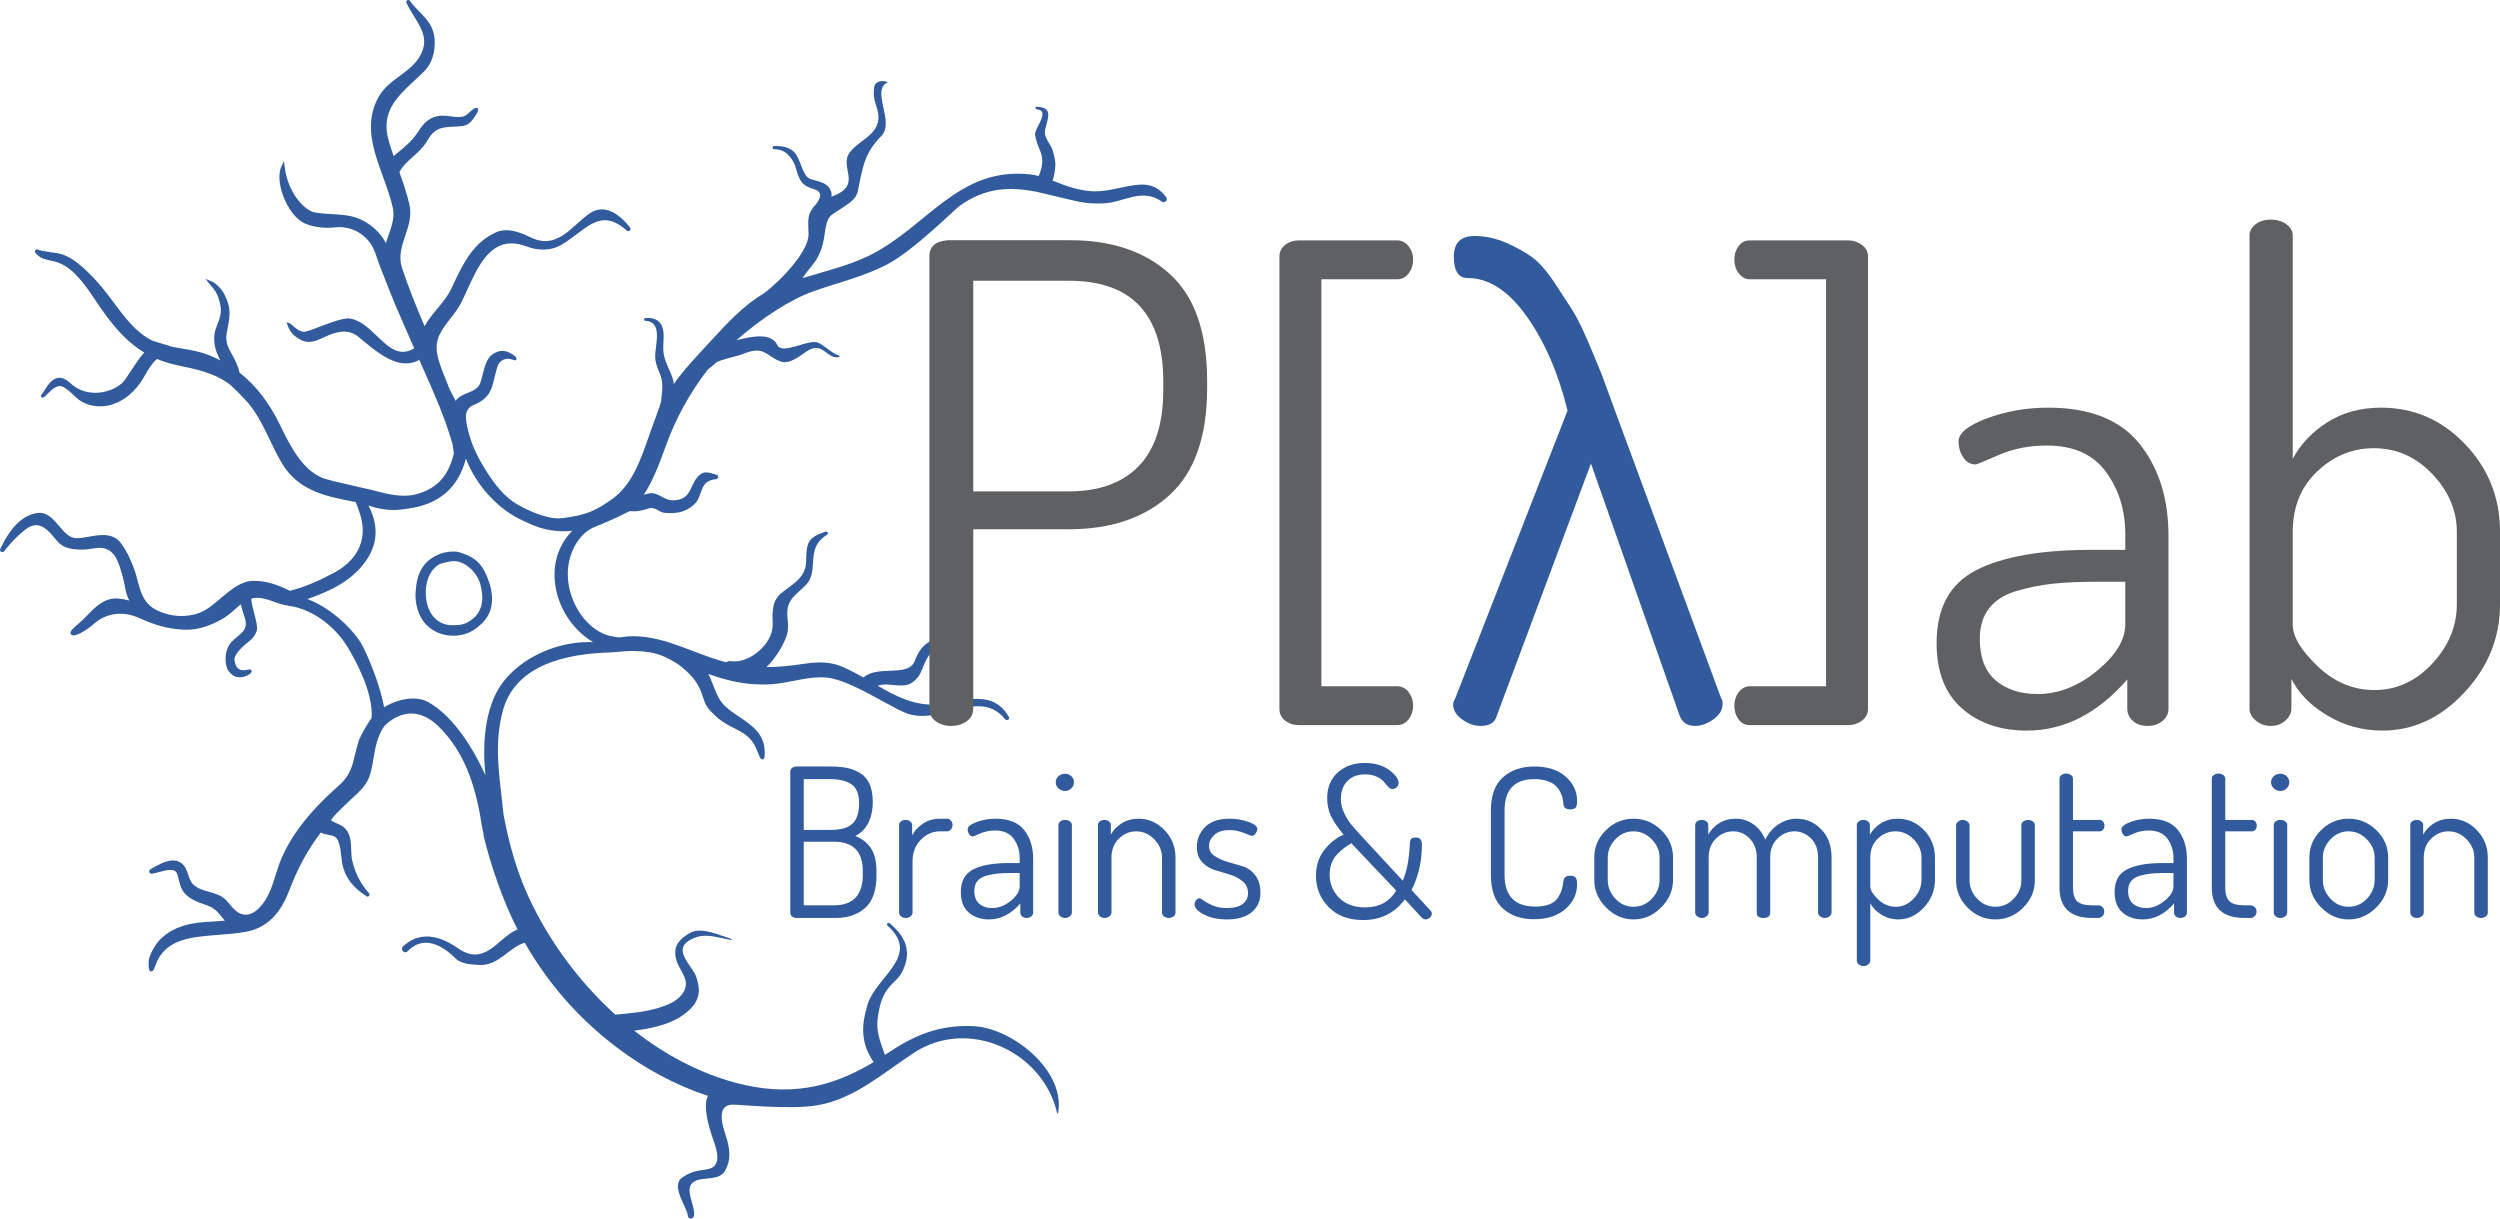 <?xml version="1.0" encoding="UTF-8" standalone="no"?>
<!-- Created with Inkscape (http://www.inkscape.org/) -->

<svg
   xmlns:dc="http://purl.org/dc/elements/1.1/"
   xmlns:cc="http://creativecommons.org/ns#"
   xmlns:rdf="http://www.w3.org/1999/02/22-rdf-syntax-ns#"
   xmlns:svg="http://www.w3.org/2000/svg"
   xmlns="http://www.w3.org/2000/svg"
   xmlns:sodipodi="http://sodipodi.sourceforge.net/DTD/sodipodi-0.dtd"
   xmlns:inkscape="http://www.inkscape.org/namespaces/inkscape"
   id="svg2"
   version="1.1"
   inkscape:version="0.91 r13725"
   xml:space="preserve"
   width="500.388"
   height="243.9"
   viewBox="0 0 500.388 243.9"
   sodipodi:docname="P Lab Logo Dark.svg"><defs
     id="defs6" /><sodipodi:namedview
     pagecolor="#ffffff"
     bordercolor="#666666"
     borderopacity="1"
     objecttolerance="10"
     gridtolerance="10"
     guidetolerance="10"
     inkscape:pageopacity="0"
     inkscape:pageshadow="2"
     inkscape:window-width="648"
     inkscape:window-height="480"
     id="namedview4"
     showgrid="false"
     inkscape:zoom="0.73143312"
     inkscape:cx="250.19376"
     inkscape:cy="121.95"
     inkscape:window-x="55"
     inkscape:window-y="24"
     inkscape:window-maximized="0"
     inkscape:current-layer="g10" /><g
     id="g10"
     inkscape:groupmode="layer"
     inkscape:label="ink_ext_XXXXXX"
     transform="matrix(1.25,0,0,-1.25,0,243.9)"><g
       id="g12"
       transform="scale(0.1,0.1)"><path
         d="m 1287,501.559 48.13,0 c 30.95,0 46.44,16.371 46.44,49.101 l 0,5.649 c 0,31.402 -15.49,47.121 -46.44,47.121 l -48.13,0 0,-101.871 z m 0,120.769 43.48,0 c 15.7,0 27.15,3.262 34.33,9.801 7.19,6.519 10.79,17.531 10.79,33 0,14.391 -3.99,24.402 -11.94,30.031 -7.97,5.649 -19.47,8.469 -34.51,8.469 l -42.15,0 0,-81.301 z m -21.56,-132.719 0,225.961 c 0,2.66 1,4.7 2.99,6.149 1.99,1.429 4.31,2.152 6.97,2.152 l 54.41,0 c 10.18,0 19.03,-0.781 26.55,-2.32 7.52,-1.551 14.53,-4.321 21.07,-8.301 6.51,-3.98 11.49,-9.789 14.92,-17.422 3.44,-7.629 5.14,-17.078 5.14,-28.367 0,-13.711 -2.54,-25.332 -7.62,-34.84 -5.09,-9.519 -11.95,-16.152 -20.58,-19.91 11.07,-4.422 19.53,-11.063 25.39,-19.91 5.86,-8.852 8.79,-21.231 8.79,-37.16 l 0,-5.969 c 0,-23.891 -5.98,-41.262 -17.91,-52.094 -11.96,-10.84 -27.87,-16.258 -47.8,-16.258 l -62.36,0 c -3.11,0 -5.55,0.828 -7.3,2.489 -1.78,1.66 -2.66,3.589 -2.66,5.8"
         style="fill:#315b9c;fill-opacity:1;fill-rule:nonzero;stroke:none"
         id="path14"
         inkscape:connector-curvature="0" /><path
         d="m 1439.64,489.941 0,140.36 c 0,2.211 0.99,4.09 2.99,5.64 1.99,1.547 4.53,2.321 7.63,2.321 2.87,0 5.3,-0.782 7.29,-2.352 1.99,-1.582 2.99,-3.469 2.99,-5.719 l 0,-16.461 c 3.98,7.379 9.84,13.641 17.59,18.801 7.74,5.141 16.7,7.719 26.88,7.719 l 11.6,0 c 2.21,0 4.2,-1.012 5.98,-3.039 1.78,-2.02 2.65,-4.383 2.65,-7.082 0,-2.699 -0.87,-5.059 -2.65,-7.09 -1.78,-2.019 -3.77,-3.019 -5.98,-3.019 l -11.6,0 c -11.5,0 -21.68,-4.481 -30.53,-13.411 -8.85,-8.949 -13.28,-20.589 -13.28,-34.918 l 0,-81.769 c 0,-2.211 -1.05,-4.192 -3.14,-5.961 -2.11,-1.762 -4.71,-2.641 -7.8,-2.641 -2.89,0 -5.37,0.879 -7.48,2.649 -2.09,1.769 -3.14,3.761 -3.14,5.972"
         style="fill:#315b9c;fill-opacity:1;fill-rule:nonzero;stroke:none"
         id="path16"
         inkscape:connector-curvature="0" /><path
         d="m 1560.09,524.781 c 0,-9.281 2.65,-16.211 7.95,-20.742 5.31,-4.527 12.28,-6.801 20.92,-6.801 10.39,0 20.29,3.871 29.68,11.621 9.4,7.743 14.1,15.469 14.1,23.231 l 0,21.23 -13.92,0 c -8.85,0 -16.33,-0.332 -22.4,-1 -6.1,-0.66 -12.11,-1.879 -18.09,-3.648 -5.98,-1.774 -10.51,-4.641 -13.59,-8.621 -3.11,-3.992 -4.65,-9.082 -4.65,-15.27 z m -21.58,-1.992 c 0,17.402 6.58,29.5 19.74,36.281 13.17,6.789 32.37,10.18 57.58,10.18 l 16.91,0 0,7.809 c 0,11.929 -3.2,22.293 -9.61,31.089 -6.42,8.793 -16.26,13.192 -29.53,13.192 -8.86,0 -16.87,-1.578 -24.06,-4.719 -7.19,-3.152 -11.01,-4.723 -11.44,-4.723 -2.66,0 -4.77,1.192 -6.31,3.602 -1.55,2.391 -2.33,5 -2.33,7.828 0,4.203 4.75,8.07 14.28,11.621 9.49,3.531 19.67,5.301 30.53,5.301 20.78,0 35.99,-6.02 45.6,-18.078 9.63,-12.051 14.44,-27.383 14.44,-45.953 l 0,-86.278 c 0,-2.429 -1,-4.472 -2.97,-6.132 -1.99,-1.661 -4.55,-2.489 -7.64,-2.489 -2.89,0 -5.25,0.828 -7.13,2.489 -1.89,1.66 -2.83,3.703 -2.83,6.132 l 0,14.598 c -14.82,-17.027 -31.52,-25.551 -50.1,-25.551 -13.28,0 -24.12,3.703 -32.52,11.121 -8.41,7.411 -12.61,18.301 -12.61,32.68"
         style="fill:#315b9c;fill-opacity:1;fill-rule:nonzero;stroke:none"
         id="path18"
         inkscape:connector-curvature="0" /><path
         d="m 1694.79,489.941 0,140.36 c 0,2.211 1,4.09 2.99,5.64 2,1.547 4.53,2.321 7.64,2.321 3.09,0 5.68,-0.774 7.79,-2.321 2.09,-1.55 3.15,-3.429 3.15,-5.64 l 0,-140.36 c 0,-2.211 -1.12,-4.203 -3.32,-5.972 -2.21,-1.77 -4.75,-2.649 -7.62,-2.649 -2.89,0 -5.37,0.879 -7.48,2.649 -2.09,1.769 -3.15,3.761 -3.15,5.972 z m 0,198.93 c -2.87,2.758 -4.31,6.02 -4.31,9.777 0,3.762 1.44,6.973 4.31,9.633 2.88,2.649 6.41,3.969 10.63,3.969 3.98,0 7.34,-1.32 10.12,-3.969 2.75,-2.66 4.14,-5.871 4.14,-9.633 0,-3.757 -1.39,-7.019 -4.14,-9.777 -2.78,-2.781 -6.14,-4.16 -10.12,-4.16 -4.22,0 -7.75,1.379 -10.63,4.16"
         style="fill:#315b9c;fill-opacity:1;fill-rule:nonzero;stroke:none"
         id="path20"
         inkscape:connector-curvature="0" /><path
         d="m 1758.17,489.941 0,140.36 c 0,2.429 1,4.371 2.97,5.801 1.99,1.437 4.53,2.16 7.64,2.16 2.66,0 4.98,-0.782 6.97,-2.352 1.99,-1.582 2.99,-3.48 2.99,-5.719 l 0,-15.48 c 3.75,7.168 9.51,13.219 17.25,18.148 7.75,4.922 16.81,7.391 27.2,7.391 15.94,0 29.75,-6.078 41.49,-18.25 11.72,-12.172 17.58,-26.77 17.58,-43.801 l 0,-88.258 c 0,-2.652 -1.12,-4.761 -3.32,-6.3 -2.21,-1.551 -4.75,-2.321 -7.62,-2.321 -2.66,0 -5.1,0.77 -7.31,2.309 -2.2,1.551 -3.32,3.641 -3.32,6.293 l 0,88.047 c 0,10.82 -4.1,20.519 -12.28,29.14 -8.19,8.602 -17.91,12.911 -29.2,12.911 -10.39,0 -19.57,-3.872 -27.54,-11.59 -7.95,-7.731 -11.93,-17.891 -11.93,-30.461 l 0,-88.047 c 0,-2.211 -1.12,-4.192 -3.32,-5.961 -2.21,-1.762 -4.77,-2.641 -7.64,-2.641 -3.11,0 -5.65,0.879 -7.64,2.649 -1.97,1.769 -2.97,3.761 -2.97,5.972"
         style="fill:#315b9c;fill-opacity:1;fill-rule:nonzero;stroke:none"
         id="path22"
         inkscape:connector-curvature="0" /><path
         d="m 1912.78,502.891 c 0,2.211 0.76,4.41 2.33,6.629 1.54,2.21 3.32,3.32 5.31,3.32 1.54,0 3.96,-1.281 7.29,-3.82 3.32,-2.551 8.08,-5.149 14.27,-7.79 6.19,-2.66 13.6,-3.992 22.23,-3.992 11.72,0 20.35,2.211 25.88,6.633 5.53,4.43 8.3,10.07 8.3,16.93 0,7.969 -2.81,14.32 -8.46,19.09 -5.64,4.75 -12.46,8.339 -20.41,10.75 -7.97,2.418 -15.99,4.859 -24.06,7.308 -8.07,2.442 -14.92,6.711 -20.57,12.789 -5.64,6.082 -8.45,14.211 -8.45,24.383 0,12.168 4.35,22.738 13.1,31.688 8.73,8.961 21.84,13.441 39.32,13.441 10.84,0 20.95,-1.719 30.35,-5.141 9.41,-3.429 14.1,-7.129 14.1,-11.121 0,-2.207 -0.88,-4.636 -2.64,-7.289 -1.77,-2.66 -3.88,-3.988 -6.3,-3.988 -0.67,0 -4.77,1.551 -12.29,4.648 -7.52,3.102 -15.16,4.641 -22.89,4.641 -11.07,0 -19.36,-2.602 -24.88,-7.801 -5.53,-5.199 -8.3,-11.051 -8.3,-17.551 0,-6.718 2.87,-12.027 8.59,-15.929 5.74,-3.899 12.6,-7.028 20.59,-9.391 7.96,-2.367 16.05,-4.758 24.25,-7.18 8.19,-2.429 15.04,-7.25 20.57,-14.437 5.53,-7.191 8.28,-16.5 8.28,-27.922 0,-13.269 -4.69,-23.719 -14.1,-31.348 -9.4,-7.632 -22.5,-11.453 -39.32,-11.453 -14.59,0 -26.93,2.602 -36.99,7.801 -10.08,5.199 -15.1,10.563 -15.1,16.102"
         style="fill:#315b9c;fill-opacity:1;fill-rule:nonzero;stroke:none"
         id="path24"
         inkscape:connector-curvature="0" /><path
         d="m 2129.13,550.922 c 0,-14.801 5.08,-27.281 15.27,-37.453 10.18,-10.149 24.03,-15.231 41.53,-15.231 22.15,0 38.77,8.953 49.84,26.84 l -71.99,75.863 c -4.79,-2.882 -8.71,-5.472 -11.76,-7.793 -3.06,-2.32 -6.6,-5.519 -10.64,-9.609 -4.03,-4.078 -7.07,-8.879 -9.14,-14.41 -2.09,-5.52 -3.11,-11.59 -3.11,-18.207 z m -21.91,-2 c 0,15.687 4.22,29.156 12.67,40.418 8.44,11.262 18.95,19.769 31.51,25.512 -8.44,9.929 -14.91,19.328 -19.46,28.168 -4.53,8.82 -6.79,18.871 -6.79,30.14 0,17.449 5.72,31.211 17.14,41.27 11.45,10.05 25.65,15.082 42.58,15.082 16.31,0 29.48,-3.762 39.51,-11.282 10.04,-7.511 15.08,-14.359 15.08,-20.558 0,-2.871 -1.01,-5.242 -3.02,-7.121 -2.02,-1.871 -4.46,-2.813 -7.37,-2.813 -1.78,0 -3.85,1.211 -6.19,3.641 -2.34,2.43 -4.69,5.133 -7.03,8.121 -2.34,2.98 -6.19,5.68 -11.54,8.121 -5.37,2.43 -11.51,3.641 -18.42,3.641 -12.07,0 -21.54,-3.602 -28.48,-10.762 -6.91,-7.18 -10.37,-16.738 -10.37,-28.672 0,-7.277 1.66,-14.578 5.02,-21.859 3.34,-7.289 6.86,-13.188 10.55,-17.731 3.69,-4.527 8.86,-10.429 15.56,-17.718 l 67.97,-73.551 c 6.49,14.582 10.28,34.679 11.39,60.301 0.21,3.32 1,5.628 2.32,6.96 1.33,1.329 3.87,1.989 7.64,1.989 6.19,0 9.3,-3.86 9.3,-11.598 0,-26.73 -5.55,-50.91 -16.6,-72.551 l 30.52,-32.961 c 1.33,-1.55 2,-3.097 2,-4.66 0,-2.48 -1.06,-4.668 -3.15,-6.59 -2.11,-1.91 -4.37,-2.871 -6.82,-2.871 -2.2,0 -4.29,1.012 -6.28,3.024 L 2249.5,511.16 C 2233.19,489.051 2210.89,478 2182.53,478 c -23.01,0 -41.33,6.879 -54.92,20.641 -13.6,13.769 -20.39,30.531 -20.39,50.281"
         style="fill:#315b9c;fill-opacity:1;fill-rule:nonzero;stroke:none"
         id="path26"
         inkscape:connector-curvature="0" /><path
         d="m 2387.26,550.328 0,102.863 c 0,24.11 6.48,41.93 19.41,53.43 12.95,11.488 29.71,17.25 50.27,17.25 21.02,0 37.66,-5.371 49.94,-16.09 12.27,-10.73 18.42,-23.851 18.42,-39.332 0,-5.301 -0.84,-8.84 -2.5,-10.609 -1.66,-1.781 -4.47,-2.66 -8.45,-2.66 -6.86,0 -10.51,2.769 -10.94,8.3 -0.24,3.309 -0.67,6.52 -1.33,9.622 -0.66,3.097 -1.99,6.589 -3.98,10.449 -2,3.871 -4.59,7.25 -7.82,10.129 -3.2,2.871 -7.67,5.242 -13.43,7.129 -5.75,1.871 -12.39,2.82 -19.91,2.82 -31.85,0 -47.77,-16.82 -47.77,-50.438 l 0,-102.863 c 0,-33.84 16.37,-50.758 49.1,-50.758 9.3,0 17.03,1.27 23.22,3.809 6.2,2.551 10.73,6.25 13.62,11.121 2.87,4.859 4.8,9 5.8,12.441 0.99,3.43 1.83,7.911 2.5,13.438 0.64,5.75 4.3,8.621 10.94,8.621 3.98,0 6.79,-0.941 8.45,-2.809 1.66,-1.89 2.5,-5.48 2.5,-10.793 0,-15.699 -6.25,-28.976 -18.75,-39.82 -12.5,-10.84 -29.37,-16.258 -50.6,-16.258 -20.35,0 -36.9,5.758 -49.61,17.258 -12.72,11.492 -19.08,29.41 -19.08,53.75"
         style="fill:#315b9c;fill-opacity:1;fill-rule:nonzero;stroke:none"
         id="path28"
         inkscape:connector-curvature="0" /><path
         d="m 2574.4,542.141 c 0,-11.219 4.05,-21.192 12.11,-29.879 8.07,-8.684 17.76,-13.024 29.05,-13.024 11.48,0 21.32,4.34 29.53,13.024 8.16,8.687 12.26,18.66 12.26,29.879 l 0,35.961 c 0,10.769 -4.14,20.457 -12.44,29.039 -8.3,8.578 -18.08,12.879 -29.35,12.879 -11.29,0 -20.98,-4.301 -29.05,-12.879 -8.06,-8.582 -12.11,-18.27 -12.11,-29.039 l 0,-35.961 z m -21.56,-0.102 0,36.16 c 0,16.821 6.19,31.36 18.58,43.629 12.38,12.293 27.09,18.422 44.14,18.422 17.03,0 31.85,-6.078 44.45,-18.25 12.62,-12.172 18.91,-26.77 18.91,-43.801 l 0,-36.16 c 0,-16.59 -6.35,-31.25 -19.07,-43.969 -12.73,-12.718 -27.5,-19.082 -44.29,-19.082 -16.6,0 -31.19,6.364 -43.81,19.082 -12.6,12.719 -18.91,27.379 -18.91,43.969"
         style="fill:#315b9c;fill-opacity:1;fill-rule:nonzero;stroke:none"
         id="path30"
         inkscape:connector-curvature="0" /><path
         d="m 2714.42,489.941 0,140.36 c 0,2.211 1,4.09 2.99,5.64 1.99,1.547 4.53,2.321 7.64,2.321 2.87,0 5.29,-0.782 7.28,-2.352 2,-1.582 2.99,-3.48 2.99,-5.719 l 0,-15.48 c 3.99,7.398 9.79,13.5 17.42,18.32 7.64,4.809 16.55,7.219 26.72,7.219 10.61,0 20.12,-3.059 28.54,-9.211 8.4,-6.129 14.59,-14.23 18.57,-24.258 5.53,10.918 12.83,19.239 21.9,24.938 9.08,5.691 18.59,8.531 28.53,8.531 15.06,0 28.11,-5.629 39.16,-16.922 11.06,-11.277 16.6,-26.328 16.6,-45.129 l 0,-88.258 c 0,-2.211 -1.05,-4.203 -3.16,-5.972 -2.11,-1.77 -4.71,-2.649 -7.79,-2.649 -2.87,0 -5.37,0.879 -7.46,2.641 -2.11,1.769 -3.17,3.75 -3.17,5.961 l 0,88.047 c 0,13.019 -3.81,23.281 -11.44,30.793 -7.64,7.5 -16.43,11.258 -26.37,11.258 -10.18,0 -19.2,-3.821 -27.05,-11.43 -7.85,-7.61 -11.78,-17.379 -11.78,-29.301 l 0,-89.699 c 0,-5.52 -3.65,-8.27 -10.96,-8.27 -7.07,0 -10.6,2.75 -10.6,8.27 l 0,89.371 c 0,11.699 -3.71,21.469 -11.11,29.301 -7.43,7.828 -16.33,11.758 -26.72,11.758 -10.41,0 -19.53,-3.821 -27.39,-11.43 -7.85,-7.61 -11.77,-17.82 -11.77,-30.621 l 0,-88.047 c 0,-2.211 -1.12,-4.192 -3.32,-5.961 -2.21,-1.762 -4.75,-2.641 -7.62,-2.641 -2.89,0 -5.37,0.879 -7.48,2.649 -2.09,1.769 -3.15,3.761 -3.15,5.972"
         style="fill:#315b9c;fill-opacity:1;fill-rule:nonzero;stroke:none"
         id="path32"
         inkscape:connector-curvature="0" /><path
         d="m 2994.79,531.898 c 0,-5.937 4.17,-12.867 12.45,-20.789 8.3,-7.918 17.75,-11.871 28.38,-11.871 10.84,0 20.41,4.391 28.69,13.192 8.3,8.8 12.46,18.699 12.46,29.711 l 0,35.961 c 0,10.769 -4.16,20.457 -12.46,29.039 -8.28,8.578 -18.07,12.879 -29.36,12.879 -10.62,0 -19.96,-3.86 -28.05,-11.559 -8.06,-7.699 -12.11,-17.832 -12.11,-30.359 l 0,-46.204 z m -21.56,-119.269 0,217.672 c 0,2.211 1,4.09 2.99,5.64 1.99,1.547 4.53,2.321 7.64,2.321 2.87,0 5.29,-0.782 7.28,-2.352 1.99,-1.582 2.99,-3.469 2.99,-5.719 l 0,-15.461 c 3.99,7.161 9.84,13.211 17.6,18.141 7.73,4.918 16.7,7.379 26.87,7.379 16.37,0 30.41,-6.078 42.13,-18.25 11.74,-12.172 17.6,-26.77 17.6,-43.801 l 0,-36.16 c 0,-16.59 -5.92,-31.25 -17.75,-43.969 -11.84,-12.718 -25.51,-19.082 -40.98,-19.082 -9.75,0 -18.69,2.524 -26.88,7.563 -8.18,5.027 -14.16,11.129 -17.93,18.289 l 0,-92.192 c 0,-1.988 -1.05,-3.867 -3.14,-5.648 -2.11,-1.77 -4.71,-2.672 -7.79,-2.672 -2.89,0 -5.37,0.891 -7.48,2.66 -2.09,1.782 -3.15,3.653 -3.15,5.641"
         style="fill:#315b9c;fill-opacity:1;fill-rule:nonzero;stroke:none"
         id="path34"
         inkscape:connector-curvature="0" /><path
         d="m 3132.18,541.371 0,88.598 c 0,1.992 1.03,3.871 3.14,5.633 2.09,1.777 4.69,2.66 7.8,2.66 2.65,0 5.09,-0.883 7.3,-2.653 2.21,-1.757 3.32,-3.64 3.32,-5.621 l 0,-88.386 c 0,-11.032 4.08,-20.852 12.27,-29.454 8.18,-8.617 17.93,-12.91 29.2,-12.91 11.28,0 21.01,4.293 29.19,12.91 8.19,8.602 12.29,18.422 12.29,29.454 l 0,88.718 c 0,2.211 1.11,4.078 3.32,5.629 2.21,1.539 4.75,2.313 7.64,2.313 2.87,0 5.35,-0.774 7.46,-2.321 2.09,-1.55 3.14,-3.429 3.14,-5.64 l 0,-88.93 c 0,-16.59 -6.25,-31.141 -18.75,-43.633 -12.5,-12.5 -27.26,-18.75 -44.29,-18.75 -17.25,0 -32.08,6.25 -44.46,18.75 -12.38,12.492 -18.57,27.043 -18.57,43.633"
         style="fill:#315b9c;fill-opacity:1;fill-rule:nonzero;stroke:none"
         id="path36"
         inkscape:connector-curvature="0" /><path
         d="m 3297.74,530.031 0,174.61 c 0,2.199 1.1,4.078 3.3,5.621 2.23,1.547 4.65,2.328 7.31,2.328 2.87,0 5.43,-0.781 7.64,-2.32 2.2,-1.54 3.32,-3.411 3.32,-5.61 l 0,-66.398 42.79,0 c 2.21,0 4.04,-0.903 5.49,-2.711 1.42,-1.801 2.15,-3.93 2.15,-6.41 0,-2.481 -0.73,-4.621 -2.15,-6.43 -1.45,-1.801 -3.28,-2.691 -5.49,-2.691 l -42.79,0 0,-89.5 c 0,-10.758 2.26,-18.282 6.79,-22.551 4.53,-4.278 12.56,-6.41 24.07,-6.41 l 9.27,0 c 2.89,0 5.26,-0.981 7.15,-2.918 1.88,-1.942 2.81,-4.289 2.81,-7.032 0,-2.75 -0.93,-5.148 -2.81,-7.211 -1.89,-2.058 -4.26,-3.078 -7.15,-3.078 l -9.27,0 c -34.96,0 -52.43,16.231 -52.43,48.711"
         style="fill:#315b9c;fill-opacity:1;fill-rule:nonzero;stroke:none"
         id="path38"
         inkscape:connector-curvature="0" /><path
         d="m 3407.57,524.781 c 0,-9.281 2.65,-16.211 7.95,-20.742 5.31,-4.527 12.28,-6.801 20.92,-6.801 10.39,0 20.29,3.871 29.68,11.621 9.4,7.743 14.1,15.469 14.1,23.231 l 0,21.23 -13.92,0 c -8.85,0 -16.33,-0.332 -22.4,-1 -6.1,-0.66 -12.11,-1.879 -18.09,-3.648 -5.98,-1.774 -10.51,-4.641 -13.59,-8.621 -3.11,-3.992 -4.65,-9.082 -4.65,-15.27 z m -21.58,-1.992 c 0,17.402 6.58,29.5 19.74,36.281 13.17,6.789 32.37,10.18 57.58,10.18 l 16.91,0 0,7.809 c 0,11.929 -3.2,22.293 -9.6,31.089 -6.43,8.793 -16.27,13.192 -29.54,13.192 -8.86,0 -16.87,-1.578 -24.06,-4.719 -7.19,-3.152 -11.01,-4.723 -11.44,-4.723 -2.66,0 -4.77,1.192 -6.31,3.602 -1.55,2.391 -2.33,5 -2.33,7.828 0,4.203 4.75,8.07 14.28,11.621 9.49,3.531 19.67,5.301 30.53,5.301 20.78,0 35.99,-6.02 45.6,-18.078 9.63,-12.051 14.44,-27.383 14.44,-45.953 l 0,-86.278 c 0,-2.429 -1,-4.472 -2.97,-6.132 -1.99,-1.661 -4.55,-2.489 -7.64,-2.489 -2.89,0 -5.25,0.828 -7.13,2.489 -1.89,1.66 -2.83,3.703 -2.83,6.132 l 0,14.598 c -14.82,-17.027 -31.52,-25.551 -50.1,-25.551 -13.28,0 -24.12,3.703 -32.52,11.121 -8.41,7.411 -12.61,18.301 -12.61,32.68"
         style="fill:#315b9c;fill-opacity:1;fill-rule:nonzero;stroke:none"
         id="path40"
         inkscape:connector-curvature="0" /><path
         d="m 3541.61,530.031 0,174.61 c 0,2.199 1.11,4.078 3.32,5.621 2.21,1.547 4.65,2.328 7.31,2.328 2.87,0 5.41,-0.781 7.61,-2.32 2.23,-1.54 3.32,-3.411 3.32,-5.61 l 0,-66.398 42.82,0 c 2.2,0 4.02,-0.903 5.47,-2.711 1.44,-1.801 2.16,-3.93 2.16,-6.41 0,-2.481 -0.72,-4.621 -2.16,-6.43 -1.45,-1.801 -3.27,-2.691 -5.47,-2.691 l -42.82,0 0,-89.5 c 0,-10.758 2.27,-18.282 6.82,-22.551 4.53,-4.278 12.54,-6.41 24.04,-6.41 l 9.3,0 c 2.87,0 5.25,-0.981 7.13,-2.918 1.87,-1.942 2.83,-4.289 2.83,-7.032 0,-2.75 -0.96,-5.148 -2.83,-7.211 -1.88,-2.058 -4.26,-3.078 -7.13,-3.078 l -9.3,0 c -34.94,0 -52.42,16.231 -52.42,48.711"
         style="fill:#315b9c;fill-opacity:1;fill-rule:nonzero;stroke:none"
         id="path42"
         inkscape:connector-curvature="0" /><path
         d="m 3640.83,489.941 0,140.36 c 0,2.211 1,4.09 2.97,5.64 1.99,1.547 4.53,2.321 7.64,2.321 3.1,0 5.7,-0.774 7.79,-2.321 2.11,-1.55 3.16,-3.429 3.16,-5.64 l 0,-140.36 c 0,-2.211 -1.11,-4.203 -3.32,-5.972 -2.2,-1.77 -4.76,-2.649 -7.63,-2.649 -2.88,0 -5.38,0.879 -7.47,2.649 -2.1,1.769 -3.14,3.761 -3.14,5.972 z m 0,198.93 c -2.89,2.758 -4.32,6.02 -4.32,9.777 0,3.762 1.43,6.973 4.32,9.633 2.87,2.649 6.41,3.969 10.61,3.969 3.98,0 7.36,-1.32 10.11,-3.969 2.78,-2.66 4.16,-5.871 4.16,-9.633 0,-3.757 -1.38,-7.019 -4.16,-9.777 -2.75,-2.781 -6.13,-4.16 -10.11,-4.16 -4.2,0 -7.74,1.379 -10.61,4.16"
         style="fill:#315b9c;fill-opacity:1;fill-rule:nonzero;stroke:none"
         id="path44"
         inkscape:connector-curvature="0" /><path
         d="m 3719.46,542.141 c 0,-11.219 4.05,-21.192 12.11,-29.879 8.07,-8.684 17.76,-13.024 29.05,-13.024 11.48,0 21.32,4.34 29.53,13.024 8.16,8.687 12.26,18.66 12.26,29.879 l 0,35.961 c 0,10.769 -4.14,20.457 -12.44,29.039 -8.3,8.578 -18.09,12.879 -29.35,12.879 -11.29,0 -20.98,-4.301 -29.05,-12.879 -8.06,-8.582 -12.11,-18.27 -12.11,-29.039 l 0,-35.961 z m -21.56,-0.102 0,36.16 c 0,16.821 6.19,31.36 18.57,43.629 12.39,12.293 27.09,18.422 44.15,18.422 17.03,0 31.85,-6.078 44.45,-18.25 12.62,-12.172 18.9,-26.77 18.9,-43.801 l 0,-36.16 c 0,-16.59 -6.34,-31.25 -19.06,-43.969 -12.73,-12.718 -27.5,-19.082 -44.29,-19.082 -16.61,0 -31.2,6.364 -43.81,19.082 -12.6,12.719 -18.91,27.379 -18.91,43.969"
         style="fill:#315b9c;fill-opacity:1;fill-rule:nonzero;stroke:none"
         id="path46"
         inkscape:connector-curvature="0" /><path
         d="m 3859.48,489.941 0,140.36 c 0,2.429 1,4.371 2.99,5.801 1.99,1.437 4.53,2.16 7.64,2.16 2.65,0 4.98,-0.782 6.95,-2.352 1.99,-1.582 2.99,-3.48 2.99,-5.719 l 0,-15.48 c 3.77,7.168 9.51,13.219 17.26,18.148 7.74,4.922 16.8,7.391 27.21,7.391 15.92,0 29.75,-6.078 41.47,-18.25 11.73,-12.172 17.59,-26.77 17.59,-43.801 l 0,-88.258 c 0,-2.652 -1.11,-4.761 -3.32,-6.3 -2.2,-1.551 -4.76,-2.321 -7.63,-2.321 -2.66,0 -5.08,0.77 -7.31,2.309 -2.2,1.551 -3.3,3.641 -3.3,6.293 l 0,88.047 c 0,10.82 -4.1,20.519 -12.28,29.14 -8.19,8.602 -17.91,12.911 -29.2,12.911 -10.41,0 -19.57,-3.872 -27.54,-11.59 -7.97,-7.731 -11.96,-17.891 -11.96,-30.461 l 0,-88.047 c 0,-2.211 -1.11,-4.192 -3.32,-5.961 -2.2,-1.762 -4.74,-2.641 -7.61,-2.641 -3.11,0 -5.65,0.879 -7.64,2.649 -1.99,1.769 -2.99,3.761 -2.99,5.972"
         style="fill:#315b9c;fill-opacity:1;fill-rule:nonzero;stroke:none"
         id="path48"
         inkscape:connector-curvature="0" /><path
         d="m 747.781,954.207 c -7.527,-3.988 -16.386,-4.098 -23.98,-4.098 -19.289,0 -34.531,12.938 -39.797,33.778 -5.352,21.163 -1.848,50.593 18.672,63.313 3.965,2.46 18.918,5.56 23.945,5.56 19.961,0 38.215,-20.47 42.461,-36.85 5.43,-20.707 7.102,-46.676 -21.301,-61.703 z m -13.367,113.033 c -5.566,1.67 -20.019,0.87 -29.512,-2.78 -28.957,-11.14 -37.793,-33.11 -39.531,-62.37 -1.062,-17.473 4.734,-38.02 16.145,-50.149 11.328,-12.043 27,-18.679 44.129,-18.679 1.652,0 3.32,0.066 5,0.187 18.906,1.422 30.41,9.192 41.867,20.414 22.246,21.731 15.027,52.397 10.886,64.567 -9.57,27.93 -19.707,40.03 -48.984,48.81"
         style="fill:#315b9c;fill-opacity:1;fill-rule:nonzero;stroke:none"
         id="path50"
         inkscape:connector-curvature="0" /><path
         d="m 804.551,511.359 c 0.262,-0.039 0.527,-0.078 0.793,-0.121 l -2.336,0.352 1.543,-0.231"
         style="fill:#315b9c;fill-opacity:1;fill-rule:nonzero;stroke:none"
         id="path52"
         inkscape:connector-curvature="0" /><path
         d="m 810.77,510.43 c 0,0.011 0,0.019 0,0.019 -1.817,0.27 -3.622,0.512 -5.426,0.789 l 5.426,-0.808"
         style="fill:#315b9c;fill-opacity:1;fill-rule:nonzero;stroke:none"
         id="path54"
         inkscape:connector-curvature="0" /><path
         d="m 889.434,1012.34 c 5.918,-37.188 29.082,-71 60.351,-89.36 -2.336,0.09 -4.68,0.149 -7.031,0.149 -57.852,0 -116.961,-30.258 -143.738,-73.598 -20.11,-32.609 -27.871,-83.929 -21.594,-139.82 -16.277,35.617 -47.942,92.859 -91.848,117.379 -6.668,3.738 -14.746,5.621 -24.011,5.621 -15.032,0 -32.161,-5.18 -46.524,-14 -6.941,38.187 -26.348,82.219 -33.469,96.379 -13.75,27.172 -51.941,63.07 -89.351,76.89 32.515,11.57 61.304,24.04 84.168,49.24 27.937,30.81 32.461,63.73 13.742,100.44 13.953,-4.77 27.051,-7.09 39.851,-7.09 8.641,0 15.633,1.08 20.743,1.87 1.32,0.21 2.547,0.4 3.679,0.55 48.938,6.75 79.739,33.63 91.661,79.95 15.253,-41.29 50.89,-80.92 89.296,-98.45 1.496,-0.68 3.071,-1.42 4.739,-2.21 14.023,-6.64 33.23,-15.74 61.804,-15.74 4.68,0 9.477,0.25 14.336,0.75 -22.761,-23.46 -32.261,-54.75 -26.804,-88.95 z m 977.936,623.05 c -17.33,22.91 -36.21,22.57 -63.41,17.22 -32.49,-6.38 -47.84,-12.46 -84.93,-2.56 -11.29,3.02 -22.46,7.7 -33.71,12 2.68,6.81 3.87,14.39 4.49,22.79 0.61,8.29 -1.8,16.87 -3.97,24.78 -3.24,11.77 -15.26,20.56 -12.28,34.01 4.25,19.16 13.47,35.48 -13.55,36.6 -2.7,0.11 -2.38,-3.89 0.18,-4.12 22.73,-1.95 -4.34,-30.88 -2.82,-40.72 1.47,-9.44 4.66,-17.34 8.33,-26.14 5.93,-14.22 2.93,-27.3 -2.51,-39.94 -4.62,1.2 -9.25,2.19 -13.96,2.7 -115.41,12.4 -165.36,-85.02 -257.7,-130.19 -33.19,-16.23 -70.56,-25.02 -106.74,-35.95 5.04,6.9 10.13,13.83 15.59,20.29 11.47,13.63 17.09,29.43 19.51,46.76 5.12,36.79 7.39,30.31 34.34,49.12 8.36,5.84 17.1,12.12 19.31,22.95 7.33,35.72 9.99,60.73 37.4,88.11 22.75,22.76 -17.02,73.16 10.19,86.12 0.22,0.1 0.19,0.38 -0.02,0.46 -7.1,3.38 -19.83,2.19 -21.31,-8.09 -1.62,-11.24 -0.47,-19.13 3.25,-29.82 15.32,-44.13 -23.36,-50.45 -41.92,-74.02 -19.09,-24.25 22.14,-52.68 -29.11,-71.26 -0.31,-0.13 -0.56,-0.2 -0.88,-0.31 0.63,3.11 0.58,6.24 -0.7,9.34 -5.82,14.22 -19.67,14.62 -32.75,19 -13.21,4.42 -15.69,33.79 -26.68,43.81 -9.05,8.25 -19.8,8.99 -31.63,9.12 -2.91,0.02 -3.02,-5.04 -0.11,-5.12 13.57,-0.39 20.74,-4.81 28.94,-16.69 7.31,-10.54 7.33,-23.91 14.22,-34.24 5.31,-7.95 12.47,-10.42 21.43,-13.28 15.04,-4.82 9.1,-15.25 2.48,-24.43 -3.08,-2.39 -5.61,-6.32 -8.56,-11.49 -5.42,-9.48 -3.09,-25.52 -3.09,-36.6 -0.03,-26.98 -43.9,-73.65 -71.84,-94.39 -32.94,-19.31 -60.09,-49.37 -85.51,-76.91 -21.89,-23.71 -41.68,-44.32 -58.35,-67.91 -0.37,3.22 -1.03,6.44 -2.11,9.61 -4.27,12.69 -11.13,23.51 -13.81,36.8 -2.02,9.88 -0.43,19.96 -0.39,29.91 0.06,20.3 -9.06,30.97 -29.41,29.18 -2.5,-0.21 -2.54,-4.3 0.02,-4.42 28.77,-1.4 15.68,-38.57 15.8,-56.5 0.07,-9.76 3.24,-18.25 7.1,-26.98 6.98,-15.73 3.72,-29.15 2.43,-45.4 -0.13,-1.69 -5.86,-18.55 -8.86,-26.37 -19.14,-49.61 -31,-105.53 -73.295,-132.79 -23.235,-15.93 -37.156,-23.16 -76.914,-28 -6.184,-0.76 -13.848,-0.2 -23.496,2.19 -15.274,3.75 -31.328,10.44 -47.696,19.88 -21.211,12.28 -36.464,33.17 -46.093,47.82 -16.934,25.76 -27.2,47.72 -32.293,69.11 l -0.481,2.01 c -3.984,16.54 -8.105,33.65 9.961,40.8 9.817,3.94 15.945,8.36 21.895,15.73 5.293,6.7 7.519,15.77 9.492,23.79 l 0.195,0.79 c 1.543,6.39 3.223,13.18 5.293,19.97 2.59,8.27 8.899,13.21 16.887,13.21 2.32,0 4.605,-0.43 6.785,-1.26 2.551,-0.98 3.535,-1.11 4.172,-1.11 l 2.195,0.16 0.574,1.71 c 0.715,2.13 -1.171,3.77 -4.285,6.13 -12.343,8.88 -22.375,9.26 -33.933,1.57 -9.375,-6.25 -12.981,-20.73 -16.157,-33.5 -1.148,-4.62 -2.234,-9 -3.472,-12.33 -3.449,-9.19 -11.582,-12.53 -20.199,-16.06 -7.184,-2.96 -14.579,-6 -19.52,-12.72 -1.348,3.17 -3.484,7.32 -6.445,12.82 -1.328,2.48 -2.442,4.52 -2.871,5.55 -3.457,8.28 -6.707,16.6 -10.032,25.2 -8.394,21.65 -16.328,42.1 -5.839,63.15 4.535,9.1 10.89,17.27 17.042,25.16 6.172,7.92 12.559,16.11 17.278,25.41 3.113,6.14 6.16,12.83 9.383,19.91 16.035,35.17 34.199,75.02 71.132,75.02 7.383,0 15.391,-1.62 23.809,-4.83 8.77,-3.35 18.027,-5.13 26.777,-5.13 10.86,0 20.801,2.61 29.524,7.73 8.847,5.21 16.875,11.28 24.637,17.13 15.703,11.87 29.257,22.11 44.875,22.11 11.179,0 22.683,-5.46 35.195,-16.71 1.61,-1.45 4.43,-0.88 5.43,1.13 0.59,1.19 0.49,2.58 -0.31,3.64 -6.6,8.82 -24.214,29.32 -45.3,29.32 -6.656,0 -13.074,-2.07 -19.058,-6.14 -7.075,-4.82 -13.918,-10.97 -20.539,-16.93 -15.145,-13.61 -30.809,-27.7 -50.833,-27.7 -7.769,0 -15.691,2.04 -24.199,6.24 -9.761,4.8 -24.383,11.17 -38.593,11.17 -5.477,0 -10.516,-0.96 -15.008,-2.87 -37.598,-16.05 -54.153,-51.18 -70.164,-85.15 l -3.118,-6.61 c -5.128,-10.8 -13.574,-20.98 -21.738,-30.83 -7.527,-9.09 -15.281,-18.42 -20.508,-28.34 -14.367,33.83 -26.086,62.96 -36.086,93.31 -6.062,18.34 -0.625,34.57 5.137,51.76 5.293,15.79 10.766,32.11 6.582,50.16 -4.043,17.62 -9.832,34.39 -15.933,51.43 4.238,9.17 12.656,16.73 21.558,24.71 8.098,7.26 16.457,14.76 21.723,23.81 13.426,23.13 23.301,23.56 47.137,24.59 l 0.82,0.04 c 11.445,0.56 18.348,0.9 26.055,11.16 10.183,13.58 8.996,15.97 8.418,17.12 -0.528,1.06 -1.583,1.69 -2.801,1.69 -1.184,0 -3.371,0 -14.055,-10.09 -3.437,-3.25 -7.832,-4.69 -14.238,-4.69 -3.977,0 -8.133,0.54 -12.547,1.12 -7.356,0.98 -15.305,1.73 -21.164,0.4 -15.918,-3.58 -23.543,-13.6 -30.567,-24.42 -9.824,-15.05 -20.546,-23.86 -32.949,-34.07 -2.168,-1.78 -4.394,-3.61 -6.672,-5.51 -2.793,7.98 -5.261,15.57 -7.515,23.07 -13.852,47 11.797,70.83 41.504,98.45 4.968,4.62 10.027,9.33 14.976,14.22 11.778,11.62 17.871,29.85 16.723,50 -1.223,21.87 -12.512,33.37 -24.465,45.54 -5.227,5.32 -10.625,10.82 -15.32,17.47 l -1.282,1.17 -1.191,0 c -1.105,0 -2.156,-0.57 -2.742,-1.48 l -0.781,-1.73 0.586,-1.25 c 3.503,-7.57 7.886,-14.66 12.125,-21.53 13.253,-21.45 24.699,-39.98 7.824,-66.6 -7.532,-11.81 -18.684,-20.07 -30.489,-28.82 -12.375,-9.16 -25.156,-18.63 -33.3,-32.52 -25.071,-42.75 -9.004,-86.98 6.535,-129.74 5.933,-16.34 12.078,-33.24 15.601,-49.49 3.176,-14.56 -1.961,-29.25 -7.398,-44.8 -1.301,-3.7 -2.629,-7.48 -3.84,-11.3 -8.933,17.88 -27.5,34.04 -47.344,40.65 -12.929,4.31 -25.117,4.97 -38.027,5.69 -9.18,0.51 -18.66,1.02 -29.031,2.9 -14.348,2.61 -42.571,29.45 -47.727,73.65 l -0.969,8.32 -3.75,-7.5 c -5.457,-10.92 -4.773,-27.9 1.868,-46.6 7.656,-21.54 21.281,-39.38 34.707,-45.46 10.129,-4.54 23.593,-7.15 36.945,-7.15 3.727,0 7.352,0.21 10.75,0.62 2.527,0.3 5.09,0.46 7.617,0.46 27.949,0 51.25,-17.83 59.375,-45.41 2.832,-9.67 15.879,-42.38 21.453,-56.34 l 1.992,-5.02 c 4.094,-10.73 8.762,-21.4 13.286,-31.71 2.222,-5.08 4.453,-10.15 6.621,-15.25 5.73,-13.43 11.668,-26.93 17.625,-40.45 -6.289,-3.71 -12.239,-5.5 -18.125,-5.5 -15.215,0 -27.918,12.2 -41.375,25.11 -12.688,12.18 -25.813,24.77 -42.231,28.07 -10.125,2.04 -30.886,-5.81 -48.886,-12.73 -10.973,-4.22 -21.344,-8.2 -26.063,-8.37 -6.797,0 -13.867,6.28 -18.086,10.03 -2.402,2.13 -3.601,3.17 -4.797,3.59 l -4.804,1.71 1.593,-4.84 c 4.485,-13.65 13.992,-19.24 18.567,-21.93 l 0.972,-0.57 c 4.582,-2.81 9.321,-4.18 14.465,-4.18 8.496,0 16.613,3.79 24.453,7.45 3.262,1.51 6.516,3.04 9.766,4.27 19.055,7.25 33.184,6.17 44.746,-3.3 l 5.762,-4.75 c 21.64,-17.88 46.172,-38.14 70.926,-38.14 7.472,0 14.589,1.92 21.203,5.7 2.734,-6.21 5.41,-12.23 8.027,-18.11 17.461,-39.29 32.527,-73.2 45.234,-116.65 0.098,-0.5 0.43,-2.96 0.813,-5.74 0.769,-5.65 1.109,-8.02 1.316,-9.14 -8.41,-36.24 -26.933,-56.45 -60,-65.48 -15.515,-4.2 -34.797,-2.97 -60.566,4.06 -7.234,1.98 -20.117,4.89 -33.75,7.96 -23.567,5.33 -50.281,11.35 -57.52,14.64 -10.031,4.49 -19.16,11.2 -27.16,19.95 -16.812,18.28 -28.035,41.15 -38.887,63.26 l -0.71,1.47 c -17.61,35.95 -38.758,63.23 -64.629,83.38 -2.332,11.34 -7.981,22.02 -15.086,34.73 -8.34,14.93 -6.36,24.72 -3.852,37.11 0.891,4.4 1.809,8.95 2.387,14.14 1.687,14.97 -0.344,25.06 -8.059,40.05 -4.004,7.65 -13,17.44 -21.125,20.59 l -8.687,3.37 5.828,-7.27 c 1.387,-1.73 2.683,-3.25 3.894,-4.68 5.012,-5.88 8.313,-9.78 11.614,-20.17 5.422,-17.16 3.816,-26.18 -3.75,-44.58 -3.34,-8.09 -4.325,-15.42 -3.41,-25.31 0.976,-10.69 5.121,-19.72 9.472,-28.35 -6.363,3.29 -12.781,6.19 -19.441,8.78 -13.606,5.33 -27.942,7.73 -41.809,10.06 -5.547,0.92 -11.094,1.85 -16.609,2.96 -1.524,0.73 -5.215,1.86 -15.32,4.89 -6.583,1.98 -14.766,4.44 -16.106,5.09 -25.625,12.55 -44.785,38.39 -61.687,61.2 -2.727,3.67 -5.422,7.3 -8.098,10.82 -17.246,22.59 -33.457,39.5 -51.027,53.22 -6.141,4.78 -16.09,10.73 -24.5,13.21 -3.144,0.92 -9.531,1.85 -16.297,2.82 -7.531,1.1 -18.898,2.74 -20.695,3.99 l -1.141,0.69 -0.859,0 c -1.191,0 -2.297,-0.65 -2.871,-1.7 -0.578,-1.04 -0.539,-2.27 0.152,-3.39 6.203,-8.99 15.723,-11 24.934,-12.95 4.129,-0.87 8.41,-1.77 12.363,-3.3 25.352,-9.85 43.624,-37.16 59.746,-61.25 3.203,-4.78 6.32,-9.42 9.367,-13.75 23.836,-33.84 44.351,-54.63 68.054,-68.83 -7.839,-8.9 -14.992,-19.88 -21.359,-29.64 -6.004,-9.22 -11.187,-17.18 -14.93,-20.2 -11.484,-9.35 -26.75,-14.71 -41.882,-14.71 -13.372,0 -25.649,4.04 -35.5,11.68 -1.082,0.84 -2.227,1.81 -3.411,2.83 -4.707,4 -10.039,8.55 -16.386,9.4 -12.383,1.66 -20.164,-10.49 -26.355,-20.1 -1.699,-2.64 -3.309,-5.14 -4.719,-6.91 l -1.121,-1.43 1.601,-3.18 2.617,0.05 0.684,0.52 c 2.039,1.61 4.16,3.7 6.414,5.9 6.469,6.36 14.121,13.61 21.703,11.71 6.133,-1.52 13.141,-8.08 19.324,-13.88 3.086,-2.89 5.996,-5.62 8.75,-7.71 12.461,-9.34 30.781,-12.78 47.442,-9.14 19.191,4.28 36.589,16.53 50.324,35.46 2.769,3.8 5.457,8.42 8.308,13.31 5.371,9.24 11.426,19.66 19.063,25.63 10.703,-4.43 21.738,-7.78 33.699,-10.24 31.699,-6.54 57.68,-12.75 79.406,-27.94 7.676,-5.38 25.469,-23.94 31.375,-30.7 15.293,-17.24 25.871,-39.31 36.106,-60.65 6.289,-13.11 12.804,-26.68 20.332,-38.97 26.648,-43.52 72.18,-52.07 116.23,-60.35 0.305,-0.06 0.598,-0.09 0.891,-0.1 8.523,-21.88 15.625,-41 8.394,-65.61 -5.562,-18.98 -20.769,-35.9 -42.793,-47.65 -27.285,-14.53 -47.871,-22.95 -70.781,-28.96 -22.058,10.51 -37.273,15.86 -58.472,15.92 -19.465,0 -36.309,-14.25 -52.598,-28.026 -11.328,-9.57 -22.024,-18.613 -33.266,-22.969 -21.226,-8.203 -46.883,-6.789 -68.23,3.633 -21.36,10.41 -26.016,27.742 -31.414,47.822 -1.926,7.2 -3.93,14.63 -6.821,22.03 -4.793,12.28 -10.503,25.34 -19.734,37.68 -6.601,8.88 -16.086,13.2 -28.984,13.2 -7.5,0 -15.274,-1.37 -22.801,-2.68 -6.633,-1.18 -12.902,-2.28 -19.008,-2.4 -11.758,0 -19.891,9.57 -28.492,19.7 -9.551,11.23 -19.504,22.94 -34.992,20.61 -23.23,-3.46 -42.59,-22.32 -59.152,-57.63 -0.527,-1.08 -0.469,-2.3 0.141,-3.27 1.23,-1.96 4.578,-2.15 5.992,-0.33 11.555,14.58 21.574,24.84 33.496,34.32 6.262,4.97 12.316,7.49 17.988,7.49 12.238,0 21.633,-11.23 29.926,-21.13 1.746,-2.1 3.426,-4.1 5.039,-5.88 9.586,-10.66 24.989,-12.11 38.789,-12.13 5.594,0 11.336,0.87 16.883,1.7 l 4.309,0.63 c 2.207,0.32 4.351,0.46 6.363,0.46 24.301,0 30.578,-22.5 36.66,-44.27 l 0.864,-3.07 c 1.211,-4.28 2.058,-8.75 2.886,-13.07 1.594,-8.29 3.215,-16.793 7.453,-23.969 -5.632,1.472 -10.898,2.488 -15.937,3.086 -22.734,2.672 -37.512,-12.348 -51.516,-26.758 -3.894,-4.016 -7.578,-7.805 -11.414,-11.203 -0.383,-0.344 -1.015,-0.86 -1.797,-1.504 -9.843,-8.063 -14.621,-12.852 -13.437,-16.582 0.305,-0.949 1.269,-2.578 4.836,-2.809 9.09,0 27.801,14.199 30.301,16.559 20.539,19.394 47.988,23.387 75.234,11.062 22.473,-10.175 43.27,-17.211 71.785,-18.531 22.668,-1.019 42.055,7.34 57.949,15.563 9.614,4.992 18.008,12.511 26.125,19.777 l 4.61,4.109 c 0.539,0.469 1.062,0.903 1.601,1.301 1.282,-5.703 3.157,-11.34 4.715,-16.035 0.742,-2.238 1.418,-4.258 1.914,-5.969 4.629,-15.836 -1.758,-21.176 -11.414,-29.265 -3.027,-2.532 -6.465,-5.403 -9.765,-8.852 -10.872,-11.328 -11.817,-30.539 -7.188,-42.871 1.57,-4.199 7.41,-10.301 11.563,-12.098 2.773,-1.211 5.773,-1.812 8.898,-1.812 6.824,0 12.605,2.922 14.977,4.66 2.367,1.801 4.433,3.601 3.671,5.859 -0.203,0.633 -0.957,2.063 -3.367,2.063 -1.301,0 -3.008,-0.379 -4.25,-0.66 l -0.652,-0.153 c -6.32,-1.328 -11.082,-0.238 -14.363,3.41 -4.622,5.153 -4.868,13.84 -4.747,14.93 0.985,7.453 13.043,19.543 21.305,25.75 5.473,4.121 12.055,10.063 14.477,19.531 1.343,5.34 -1.164,14.981 -4.074,26.141 -2.352,9.043 -4.786,18.367 -4.739,24.395 3.176,0.847 6.367,1.269 9.707,1.269 9.028,0 17.551,-3.047 26.574,-6.269 7.415,-2.649 15.071,-5.391 23.282,-6.446 35.515,-4.531 72.508,-30.277 94.226,-65.609 9.953,-16.149 42.004,-71.899 38.774,-114.149 -5.063,-6.461 -17.883,-27.82 -20.742,-36.941 -2.54,-7.949 -4.211,-15.031 -5.832,-21.879 -4.415,-18.711 -7.911,-33.492 -26.418,-49.781 -51.524,-45.36 -83.497,-88.988 -97.743,-133.399 -0.879,-2.75 -1.738,-5.531 -2.605,-8.3 -6.086,-19.602 -12.387,-39.86 -27.442,-54.539 -4.718,-4.602 -12.16,-10.082 -20.839,-10.082 -2.27,0 -4.551,0.378 -6.797,1.109 -7.91,2.59 -12.871,8.543 -18.125,14.851 -2.297,2.75 -4.68,5.598 -7.356,8.231 -7.195,7.027 -16.941,9.789 -26.379,12.449 -8.699,2.449 -17.714,5 -24.429,10.942 -4.922,4.328 -6.887,10.218 -8.957,16.468 -2.727,8.211 -5.535,16.692 -15.41,21.121 -2.625,1.168 -5.594,1.758 -8.836,1.758 -11.664,0 -24.993,-7.711 -33.813,-12.82 l -2.574,-1.469 c -1.496,-0.879 -2.207,-2.57 -1.77,-4.191 0.457,-1.68 1.993,-2.86 4.192,-2.86 l 0.078,0 c 2.691,0.332 6.133,1.282 10.113,2.371 6.32,1.739 13.496,3.711 19.492,3.711 7.727,0 9.809,-3.39 10.715,-5.953 1.121,-3.199 1.934,-6.457 2.703,-9.617 1.242,-5.031 2.532,-10.242 5.157,-15.43 7.257,-14.332 24.691,-20.351 38.695,-25.179 l 1.687,-0.582 c 11.653,-4.02 16.875,-10.489 22.911,-17.989 1.707,-2.121 3.457,-4.293 5.402,-6.48 -6.418,-0.59 -12.934,-0.981 -19.27,-1.352 -9.297,-0.539 -18.086,-1.058 -26.257,-2.168 -22.766,-3.23 -41.223,-11.07 -54.836,-23.312 -6.043,-5.379 -10.911,-11.789 -15.301,-20.16 -2.981,-5.649 -5.012,-10.778 -6.035,-15.27 -0.278,-1.211 -1.399,-14.508 1.265,-17.847 0.657,-0.813 1.555,-1.274 2.539,-1.274 2.473,0 4.114,2.363 6.504,9.313 14.692,42.808 56.75,46.031 101.281,49.418 14.083,1.082 28.641,2.179 42.454,4.601 33.242,5.809 55.718,26.949 70.757,66.512 13.965,36.558 29.614,65.269 50.571,92.758 2.008,-1.18 4.187,-2.039 6.511,-2.578 1.915,-0.422 3.692,-0.762 5.352,-1.082 10.188,-1.95 14.402,-2.758 18.008,-16.372 1.472,-5.578 2.082,-11.179 2.722,-17.109 0.715,-6.59 1.458,-13.418 3.5,-20.18 5.418,-17.879 17.176,-32.109 36.961,-44.769 l 0.965,-0.539 0.754,0 c 1.199,0 2.278,0.699 2.813,1.82 0.547,1.149 0.398,2.481 -0.481,3.57 -13.57,15.219 -22.117,31.911 -26.902,52.52 -1.262,5.449 -1.438,11.219 -1.61,17.309 -0.351,11.718 -0.714,23.839 -9.386,33.492 -3.75,4.218 -8.672,6.34 -13.426,8.386 -3.566,1.551 -6.965,3.012 -9.641,5.262 4.688,6.86 11.231,13.231 17.571,19.391 1.746,1.711 3.472,3.379 5.132,5.051 3.208,3.218 6.743,6.429 10.344,9.679 10.696,9.68 21.739,19.668 27.364,32.707 3.847,8.934 5.644,19.641 7.546,30.981 2.942,17.562 6.282,37.461 18.039,53.472 13.262,12.739 27.969,19.469 42.547,19.469 15.285,0 30.227,-7.148 44.399,-21.238 38.562,-38.371 57.832,-88.024 68.355,-156.25 0.813,-5.274 1.953,-10.633 3.274,-16.031 -0.188,-0.09 -0.364,-0.25 -0.547,-0.352 11.758,-49.32 31.726,-107.07 54.804,-151.84 -30.703,-11.91 -51.417,-61.199 -95.957,-29.84 -28.449,20.02 -60.378,27.86 -87.429,2.61 -5.031,-4.699 2.39,-12.84 7.078,-7.918 25.613,26.949 56.094,9.82 77.18,-11.43 9.128,-9.23 26.57,-9.723 38.718,-10.269 30.567,-1.372 47.364,28.886 71.946,35.539 36.129,-63.36 84.937,-120.582 148.433,-168.43 43.531,-32.813 92.831,-59.711 144.841,-76.762 -8.2,-16.84 0.97,-48.621 8.87,-71.129 5.69,-16.23 14.87,-43.218 -11.66,-46.761 -15.17,-2.008 -26.54,-4.18 -38.89,-13.41 -18.26,-13.617 8.29,-46.289 9.65,-60.977 0.55,-5.672 8.69,-5.301 9.66,-0.051 3.64,19.789 -25.01,53.27 12.61,59.051 12.65,1.949 30.08,0.297 37.35,13.609 8.91,16.289 7.86,29.75 3.7,47.34 -2.57,10.891 -22.99,56 6.83,58.25 8.68,0.66 93.55,-8.723 137.85,-0.922 59.46,10.449 105.6,52.492 154.42,84.25 87.29,56.801 206.28,1.641 228.78,-96.789 0.15,-0.691 1.32,-0.859 1.5,-0.039 12.7,67.488 -73.28,136.469 -135.84,139.188 -55.41,2.421 -95.09,-14.731 -140.41,-45.411 -0.31,-0.207 -0.65,-0.418 -0.98,-0.628 -6.93,21.109 -15.23,36.191 -11.02,62.519 3.42,21.25 7.67,36.922 23.79,52.422 5.1,4.898 11.51,11.289 14.75,17.73 16.09,31.887 6.45,55.969 -19.89,78.129 -2.48,2.102 -5.95,-1.48 -3.49,-3.699 54.36,-48.75 -18.33,-81.23 -32.09,-126.949 -10.64,-35.391 -10.03,-62.453 9.87,-91.672 -69.84,-42.32 -137.89,-55.5 -221.51,-32.949 -58.57,15.769 -113.25,45.187 -161.75,83.199 31.95,4.23 64.96,11.352 88.26,33.32 17.51,16.489 18.12,33.27 10.48,54.16 -6.79,18.559 -45.43,47.301 2.19,62.711 16.49,5.34 37.62,-2.269 54.08,-4.863 1.03,-0.129 1.28,1.461 0.34,1.75 -17.45,5.094 -48.05,20.141 -66.29,9.41 -18.16,-10.636 -27.89,-22.238 -21.59,-43.66 5.71,-19.379 26.22,-33.949 7.63,-56.18 -9.06,-10.859 -23.45,-16.058 -36.51,-20.117 -22.22,-6.883 -45.88,-8.722 -68.976,-10.801 -50.867,46.161 -93.543,101.59 -124.563,159.68 -23.289,43.629 -40.742,88.949 -54.207,159.539 -0.398,3.27 -0.839,6.602 -1.152,9.723 -0.879,8.699 -1.848,17.219 -2.805,25.617 -4.968,43.77 -9.668,85.121 2.375,130.981 15.594,59.511 73.008,91.269 170.618,94.402 4.597,0.137 10.054,0.617 15.835,1.117 6.45,0.551 13.115,1.141 18.315,1.191 l 2.69,0.008 c 18.39,0 33,-2.16 45.97,-6.816 8.31,-2.961 24.89,-11.871 32.39,-18.051 19.7,-16.25 28.39,-28.269 34.47,-47.641 4.89,-15.71 8.47,-20.281 20.49,-31.492 9.87,-9.277 20.03,-14.5 29.88,-19.539 14.57,-7.469 27.15,-13.91 35.07,-31.98 0.91,-2.09 1.8,-4.309 2.64,-6.41 3.29,-8.168 4.65,-11.559 7.5,-11.559 l 1.39,0.172 0.73,0.726 c 1.11,1.122 1.71,3.114 1.67,10.352 -0.16,29.539 -20.62,43.289 -40.42,56.59 -7.85,5.281 -15.97,10.738 -22.93,17.172 -9.5,8.828 -14.38,21.316 -19.1,33.398 -2.41,6.16 -4.88,12.469 -7.96,18.238 12.25,-4.187 26.04,-8.539 39.96,-11.617 20.2,-4.511 42.59,-6.121 63.14,-4.551 11.22,0.879 22.69,3.11 33.79,5.27 14.19,2.77 28.88,5.629 43.07,5.629 6.75,0 12.89,-0.629 18.77,-1.918 23.66,-5.18 55.66,-22.723 81.38,-36.813 16.52,-9.046 30.8,-16.878 39.64,-19.726 6.95,-2.242 14.29,-3.344 22.45,-3.344 15.57,0 31.48,4.07 46.87,8.024 15.08,3.859 29.32,7.5 42.94,7.5 18.04,0 31.83,-6.661 43.32,-20.903 1.46,-1.918 4.75,-1.609 5.93,0.481 0.63,1.09 0.63,2.398 -0.01,3.5 -11.23,19.531 -27.38,28.629 -50.84,28.629 -13.8,0 -28.57,-3.129 -43.27,-6.239 -9.23,-1.949 -18.37,-2.941 -27.19,-2.949 -32.58,0 -58.6,12.91 -88.52,30.149 3.42,1.429 7.52,2.101 12.54,2.101 3.97,0 8.18,-0.41 12.25,-0.812 4.11,-0.399 8.37,-0.821 12.42,-0.821 7.89,0 13.72,1.641 18.38,5.16 8.87,6.731 11.99,12.051 15.64,21.442 10.9,27.769 19.42,37.75 49.62,35.23 0.42,-0.039 1.09,-0.058 1.86,-0.058 3.67,0 7.12,0.379 7.58,3.129 0.48,2.937 -3.09,4.39 -7.45,5.871 -30.53,10.386 -52.19,-0.34 -63.52,-31.102 -5.45,-14.73 -22.27,-15.379 -40.08,-16.051 -15.49,-0.589 -31.49,-1.187 -42.19,-10.82 -8.91,5.07 -20.39,11.352 -32.76,16.801 -16.83,7.449 -35.35,9.191 -60.49,5.398 -24.8,-3.75 -44,-5.457 -62.01,-5.558 14.83,14.621 26.5,34.269 31.88,49.199 3.76,10.449 2.73,20.894 1.66,31.668 -2.89,28.933 16.33,35.691 31.42,52.863 7.64,8.67 8.84,21.44 9.46,32.28 1.21,21.1 3.3,33.47 22.98,46.47 2.68,1.77 -0.2,5.39 -2.83,4.45 -10.93,-3.93 -23.79,-7.87 -28.09,-20.11 -3.24,-9.21 -2.6,-20.37 -3.16,-29.95 -1.52,-25.89 -25.25,-35.69 -41.27,-49.902 -13.86,-12.324 -12.73,-31.484 -12.13,-48.152 1.16,-31.598 -37.97,-63.715 -66.66,-59.277 -3.15,0.492 -5.74,-0.289 -7.72,-1.797 -17.93,4.59 -35.56,11.238 -52.63,17.777 -24.22,9.281 -49.26,18.879 -75.65,22.539 -14.83,2.051 -28.28,1.973 -41.146,-0.289 -3.328,-0.59 -8.836,0.629 -13.062,1.539 -1.113,0.25 -2.129,0.461 -3.051,0.641 -11.617,2.031 -25.281,10.082 -36.543,21.512 -11.465,11.582 -20.242,26.269 -26.082,43.644 -11.387,34.305 -4.91,70.675 16.914,94.905 6.067,6.72 14.207,12.22 22.949,15.49 3.133,1.19 27.024,10.59 53.641,24.31 3.24,-0.2 6.23,-0.36 7.68,-0.33 7.26,0.14 14.7,2.12 21.59,4.3 12.52,3.95 16.28,-5.88 27.57,-6.81 18.29,-1.49 32.89,0.99 46.72,13.81 14.69,13.61 6.58,37.93 35.07,40.18 3.47,0.27 4.33,5.9 0.84,6.9 -7.57,2.16 -17.7,6.72 -25.15,1.66 -19.54,-13.27 -11.86,-42.34 -45.31,-42.4 -15.65,-0.04 -24.07,15.27 -40.34,10.55 -2.12,-0.61 -4.06,-1.1 -6,-1.59 14.64,22.31 25.12,49.97 35.07,77.71 15.56,43.39 38.17,84.85 66.6,121.67 2.17,2.72 6.63,5.08 13.61,11.79 4.63,4.44 34.85,10.69 42.35,13.78 36.46,15.07 37.08,-2.9 61.96,-11.82 13.52,-4.85 31.23,9.67 40.83,16.17 26.7,18.07 32.19,-13.16 52.04,-8.82 1.27,0.28 1.37,2.28 0.05,2.57 -10.58,2.3 -22.74,15.95 -33.75,20.53 -14.83,6.17 -57.39,-20.39 -64.95,-3.97 -9.1,19.7 -39.15,14.77 -65.48,7.76 38.49,33.92 85.56,65.14 123.16,78.36 37.93,13.35 81.33,23.91 117.41,42.6 42.83,22.19 108.32,88 116.3,93.79 41.91,30.41 81.16,31.05 123.12,23.1 11.19,-2.91 39.35,-9.1 54.96,-13.07 19.42,-4.95 34.64,-6.6 54.34,-5.53 31.35,1.7 60.17,25.19 91.94,2.68 4.6,-3.26 10.32,2.55 6.89,7.08"
         style="fill:#315b9c;fill-opacity:1;fill-rule:nonzero;stroke:none"
         id="path56"
         inkscape:connector-curvature="0" /><path
         d="m 2236.99,1504.01 c 7.54,0 13.82,3.17 18.62,9.44 4.72,6.19 7.12,13.83 7.12,22.68 0,7.52 -2.4,14.47 -7.12,20.67 -4.82,6.29 -11.08,9.46 -18.62,9.46 l -157.67,0 c -8.08,0 -15.26,-2.4 -21.33,-7.14 -6.17,-4.78 -9.3,-11.06 -9.3,-18.62 l 0,-724.66 c 0,-7.559 3.13,-13.828 9.3,-18.641 6.07,-4.719 13.25,-7.109 21.33,-7.109 l 157.67,0 c 7.54,0 13.8,3.172 18.62,9.43 4.72,6.199 7.12,13.5 7.12,21.679 0,8.192 -2.4,15.481 -7.12,21.672 -4.8,6.27 -11.08,9.438 -18.62,9.438 l -121.17,0 0,651.701 121.17,0"
         style="fill:#5e6061;fill-opacity:1;fill-rule:nonzero;stroke:none"
         id="path58"
         inkscape:connector-curvature="0" /><path
         d="m 2981.32,1559.14 c -6.43,4.72 -13.76,7.12 -21.81,7.12 l -157.67,0 c -7.57,0 -13.69,-3.2 -18.16,-9.5 -4.37,-6.15 -6.59,-13.09 -6.59,-20.63 0,-8.9 2.38,-16.53 7.09,-22.68 4.79,-6.27 10.74,-9.44 17.66,-9.44 l 122.13,0 0,-651.701 -122.13,0 c -6.92,0 -12.87,-3.168 -17.66,-9.438 -4.71,-6.141 -7.09,-13.441 -7.09,-21.672 0,-8.199 2.22,-15.488 6.59,-21.64 4.47,-6.278 10.59,-9.469 18.16,-9.469 l 157.67,0 c 8.05,0 15.38,2.379 21.81,7.09 6.49,4.808 9.79,11.101 9.79,18.66 l 0,724.66 c 0,7.59 -3.3,13.85 -9.79,18.64"
         style="fill:#5e6061;fill-opacity:1;fill-rule:nonzero;stroke:none"
         id="path60"
         inkscape:connector-curvature="0" /><path
         d="m 2330.16,832.809 179.83,460.911 c -14.73,60.14 -36.58,110.55 -65.64,151.25 -29.06,40.7 -60.51,61.05 -94.33,61.05 -14.73,0 -22.08,11.4 -22.08,34.22 0,22.05 11.03,33.09 33.1,33.09 16.91,0 33.48,-3.51 49.66,-10.48 16.18,-7 29.97,-14.53 41.38,-22.62 11.41,-8.1 23.34,-21.34 35.85,-39.73 l 28.7,-44.14 c 7.35,-11.05 16.37,-29.08 27.04,-54.07 10.66,-25.05 17.81,-42.34 21.52,-51.87 l 19.84,-54.1 171.03,-463.511 c 1.47,-1.457 2.22,-4.399 2.22,-8.797 0,-9.543 -4.96,-17.782 -14.9,-24.742 -9.92,-6.989 -19.69,-10.461 -29.24,-10.461 -11.78,0 -19.86,5.14 -24.29,15.402 L 2547.51,1209.01 2396.36,804.211 c -2.95,-10.262 -11.41,-15.402 -25.38,-15.402 -10.31,0 -20.23,3.472 -29.8,10.461 -9.56,6.96 -14.34,14.839 -14.34,23.628 0,2.942 1.1,6.262 3.32,9.911"
         style="fill:#315b9c;fill-opacity:1;fill-rule:nonzero;stroke:none"
         id="path62"
         inkscape:connector-curvature="0" /><path
         d="m 3170.12,928.18 c 0,-29.782 8.49,-51.95 25.52,-66.481 17.04,-14.551 39.36,-21.82 67.04,-21.82 33.32,0 65.05,12.402 95.21,37.23 30.14,24.821 45.22,49.653 45.22,74.489 l 0,68.082 -44.69,0 c -28.38,0 -52.31,-1.07 -71.82,-3.2 -19.51,-2.13 -38.83,-6.03 -57.97,-11.7 -19.16,-5.682 -33.71,-14.882 -43.63,-27.651 -9.94,-12.777 -14.88,-29.098 -14.88,-48.949 z m -69.16,-6.391 c 0,55.824 21.09,94.601 63.3,116.351 42.19,21.74 103.73,32.6 184.59,32.6 l 54.26,0 0,25.06 c 0,38.26 -10.3,71.5 -30.86,99.7 -20.57,28.19 -52.13,42.29 -94.69,42.29 -28.38,0 -54.08,-5.06 -77.13,-15.15 -23.05,-10.09 -35.29,-15.12 -36.7,-15.12 -8.52,0 -15.27,3.83 -20.21,11.51 -4.98,7.69 -7.45,16.07 -7.45,25.14 0,13.47 15.24,25.88 45.75,37.23 30.48,11.34 63.12,17.03 97.87,17.03 66.66,0 115.45,-19.33 146.29,-57.98 30.86,-38.68 46.29,-87.77 46.29,-147.37 l 0,-276.6 c 0,-7.808 -3.21,-14.371 -9.57,-19.691 -6.39,-5.328 -14.56,-7.98 -24.48,-7.98 -9.24,0 -16.85,2.652 -22.87,7.98 -6.03,5.32 -9.04,11.883 -9.04,19.691 l 0,46.801 c -47.54,-54.609 -101.08,-81.91 -160.67,-81.91 -42.55,0 -77.3,11.867 -104.25,35.641 -26.98,23.75 -40.43,58.668 -40.43,104.777"
         style="fill:#5e6061;fill-opacity:1;fill-rule:nonzero;stroke:none"
         id="path64"
         inkscape:connector-curvature="0" /><path
         d="m 3671.21,951.012 c 0,-19.063 13.3,-41.274 39.88,-66.66 26.61,-25.411 56.94,-38.082 90.98,-38.082 35.45,0 66.31,14.101 92.56,42.32 26.23,28.199 39.35,59.961 39.35,95.234 l 0,115.316 c 0,34.57 -13.12,65.6 -39.35,93.11 -26.25,27.52 -57.46,41.28 -93.63,41.28 -34.05,0 -64.2,-12.35 -90.43,-37.04 -26.25,-24.69 -39.36,-57.16 -39.36,-97.35 l 0,-148.128 z m -69.16,-134.571 0,757.579 c 0,7.07 3.18,13.1 9.57,18.05 6.39,4.96 14.53,7.44 24.47,7.44 9.93,0 18.27,-2.48 25,-7.44 6.74,-4.97 10.12,-11.01 10.12,-18.09 l 0,-357.38 c 12.75,23.67 31.39,43.24 55.86,58.67 24.45,15.43 53.01,23.16 85.64,23.16 52.49,0 97.35,-19.53 134.58,-58.52 37.24,-39.02 55.85,-85.83 55.85,-140.44 l 0,-115.954 c 0,-53.207 -18.98,-100.196 -56.91,-140.977 -37.95,-40.801 -81.76,-61.168 -131.39,-61.168 -31.93,0 -61.36,8.059 -88.32,24.207 -26.95,16.141 -46.11,35.692 -57.44,58.684 l 0,-47.434 c 0,-7.18 -3.2,-13.648 -9.57,-19.406 -6.38,-5.742 -14.2,-8.613 -23.42,-8.613 -9.21,0 -17.2,2.832 -23.92,8.492 -6.76,5.668 -10.12,12.051 -10.12,19.14"
         style="fill:#5e6061;fill-opacity:1;fill-rule:nonzero;stroke:none"
         id="path66"
         inkscape:connector-curvature="0" /><path
         d="m 1558.42,1164.37 153.2,0 c 48.22,0 85.47,13.47 111.72,40.43 26.23,26.96 39.36,67.73 39.36,122.34 l 0,12.78 c 0,107.81 -50.38,161.72 -151.08,161.72 l -153.2,0 0,-337.27 z m -70.22,-347.89 0,724.51 c 0,15.61 9.93,24.12 29.79,25.55 l 195.76,0 c 66.66,0 119.86,-18.09 159.59,-54.27 39.71,-36.17 59.57,-93.27 59.57,-171.29 l 0,-10.63 c 0,-78.04 -20.04,-135.3 -60.12,-171.83 -40.08,-36.53 -93.79,-54.79 -161.17,-54.79 l -153.2,0 0,-287.25 c 0,-8.511 -3.56,-15.269 -10.65,-20.21 -7.09,-4.981 -15.25,-7.461 -24.47,-7.461 -9.94,0 -18.26,2.48 -25,7.461 -6.74,4.941 -10.1,11.699 -10.1,20.21"
         style="fill:#5e6061;fill-opacity:1;fill-rule:nonzero;stroke:none"
         id="path68"
         inkscape:connector-curvature="0" /></g></g></svg>
